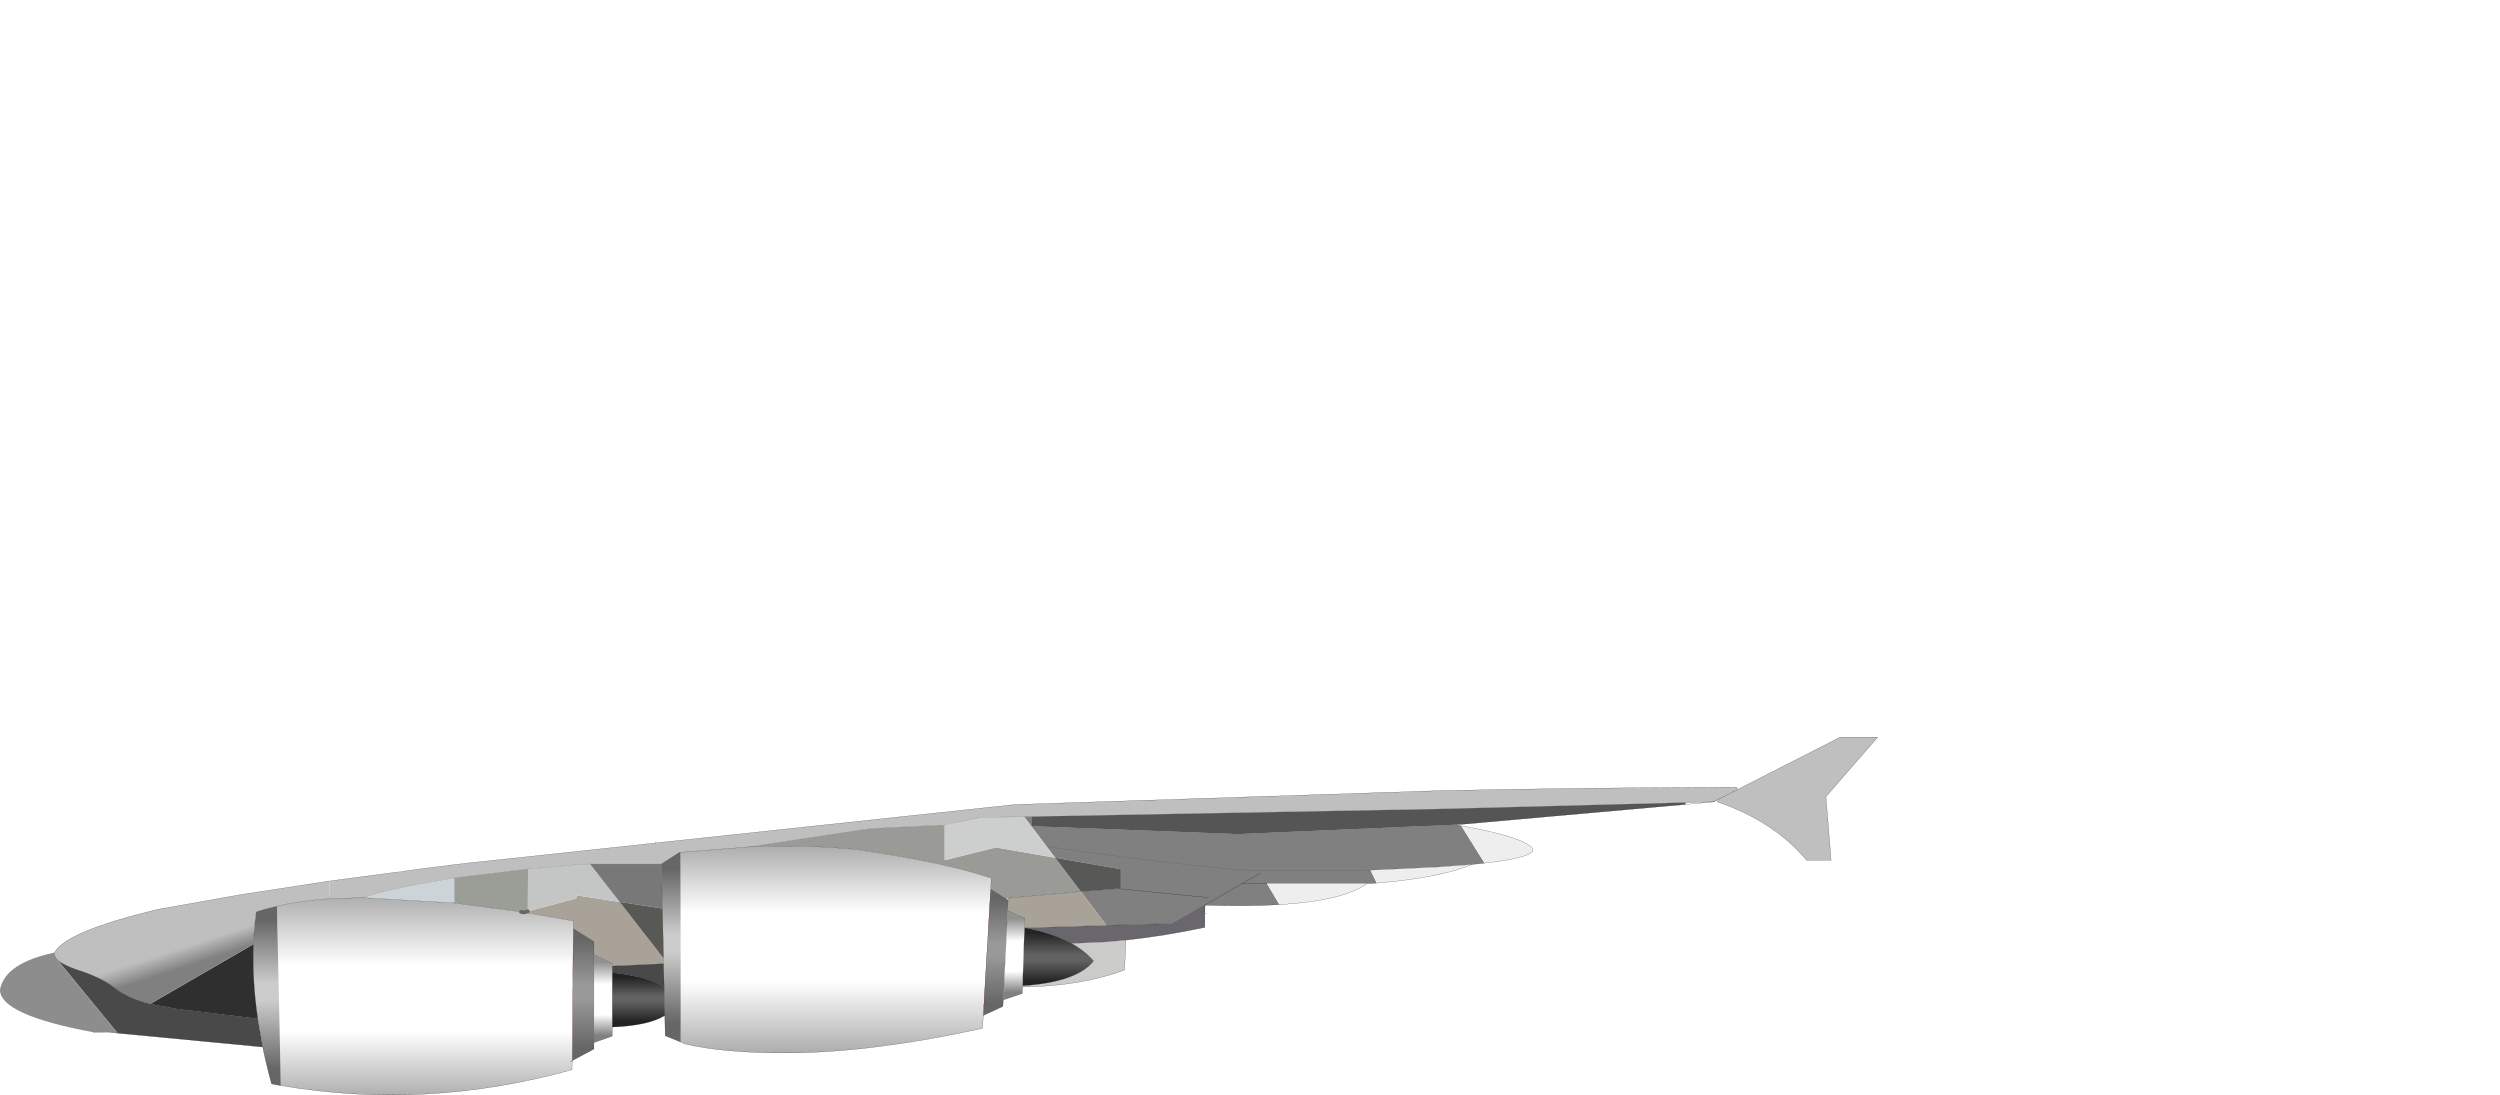 <?xml version="1.0" encoding="UTF-8" standalone="no"?>
<svg xmlns:ffdec="https://www.free-decompiler.com/flash" xmlns:xlink="http://www.w3.org/1999/xlink" ffdec:objectType="shape" height="296.55px" width="677.05px" xmlns="http://www.w3.org/2000/svg">
  <g transform="matrix(1.0, 0.0, 0.0, 1.0, 262.05, 142.5)">
    <path d="M413.65 -141.15 L262.0 12.9" fill="none" stroke="#ffffff" stroke-linecap="round" stroke-linejoin="round" stroke-opacity="0.702" stroke-width="2.75"/>
    <path d="M-107.6 125.7 L-106.95 125.1 -107.1 142.6 -127.9 142.55 -126.95 141.8 Q-125.4 140.45 -122.15 139.0 -118.95 137.55 -115.55 138.05 L-115.75 137.4 Q-116.25 135.15 -115.35 132.7 -114.5 130.8 -111.95 129.1 L-108.1 126.1 -107.6 125.7 M-106.9 122.4 L-109.4 123.75 Q-112.7 125.0 -114.65 126.05 L-116.35 127.1 Q-119.1 128.95 -120.8 131.75 L-122.3 130.5 Q-120.85 130.35 -120.85 129.25 L-123.0 129.85 Q-124.5 130.85 -125.7 131.35 -125.2 132.3 -122.9 132.1 -121.4 133.95 -120.2 134.4 L-119.35 134.6 -119.2 134.55 -118.5 134.45 -118.35 134.3 -118.3 134.1 Q-118.3 133.8 -118.75 133.95 L-119.5 133.95 Q-120.1 133.75 -119.3 133.4 -118.05 133.0 -117.65 134.55 -117.3 135.9 -120.4 137.15 L-121.0 137.35 Q-124.75 138.65 -127.0 140.35 -128.6 141.6 -128.7 142.55 L-138.8 142.55 -106.85 112.1 -106.9 122.4 M5.05 113.3 L5.4 112.95 4.4 130.2 -15.2 130.25 -14.25 129.45 Q-12.7 128.1 -9.5 126.65 -6.25 125.2 -2.9 125.7 L-3.05 125.05 Q-3.6 122.8 -2.7 120.3 -1.85 118.4 0.7 116.7 L4.55 113.7 5.05 113.3 M5.55 110.1 L3.25 111.35 Q-0.05 112.6 -2.0 113.7 L-3.7 114.75 Q-6.5 116.6 -8.15 119.4 L-9.65 118.15 Q-8.2 118.0 -8.25 116.9 -9.45 117.4 -10.35 117.5 -11.85 118.5 -13.05 119.0 -12.5 119.95 -10.25 119.75 -8.75 121.6 -7.55 122.05 L-6.65 122.2 -6.55 122.2 -5.85 122.1 -5.7 121.95 -5.6 121.75 Q-5.65 121.45 -6.1 121.55 L-6.85 121.6 Q-7.4 121.4 -6.6 121.05 -5.35 120.65 -5.0 122.15 -4.65 123.55 -7.75 124.8 L-8.3 125.0 Q-12.05 126.3 -14.3 128.05 -15.9 129.3 -16.0 130.25 L-26.1 130.25 6.2 99.25 5.55 110.1" fill="#ff0000" fill-rule="evenodd" stroke="none"/>
    <path d="M-119.1 104.3 L-119.1 104.75 -120.15 104.6 -119.1 104.3" fill="#ffffff" fill-rule="evenodd" stroke="none"/>
    <path d="M15.3 78.7 L17.25 78.65 17.25 81.25 15.3 78.7 M21.4 86.75 Q60.55 92.25 76.5 93.25 L105.25 93.25 109.1 93.15 105.25 93.25 76.5 93.25 Q60.55 92.25 21.4 86.75 L17.25 81.25 73.0 83.4 132.2 80.85 133.7 81.15 140.0 91.25 136.65 91.6 127.2 92.3 109.1 93.15 110.8 96.65 109.1 96.75 108.15 96.75 81.05 96.75 74.45 96.75 64.15 102.65 74.45 96.75 79.3 93.95 74.45 96.75 81.05 96.75 84.45 102.5 Q75.75 103.0 64.3 102.65 L64.25 102.65 64.15 102.65 55.45 107.6 37.6 108.1 30.65 98.95 40.45 98.15 41.5 98.25 41.5 92.9 23.7 89.8 21.4 86.75 M65.3 100.6 L41.5 98.25 65.3 100.6 M133.7 80.75 L132.2 80.85 132.2 80.75 133.7 80.75" fill="#808080" fill-rule="evenodd" stroke="none"/>
    <path d="M-146.45 92.6 L-139.3 91.7 -138.8 91.65 -135.1 91.2 -134.6 91.15 -119.95 89.6 -84.55 85.8 12.7 75.4 127.2 71.65 Q162.55 70.9 198.15 70.75 L199.2 70.75 208.35 70.7 208.65 71.25 201.95 74.65 208.65 71.25 236.3 57.15 246.45 57.15 232.45 73.25 233.85 90.45 227.2 90.45 Q218.4 79.9 203.0 74.65 L202.85 74.35 202.3 74.65 201.95 74.65 194.45 74.85 127.2 76.6 17.25 78.65 15.3 78.7 3.6 78.85 -6.2 80.85 -6.9 80.95 -27.25 81.95 -27.9 82.0 -28.25 82.15 -59.15 86.85 -77.75 88.35 -78.05 88.35 -82.95 91.5 -102.25 91.5 -102.95 91.5 -105.8 91.7 -106.55 91.75 -107.8 91.85 -119.05 92.85 -139.0 95.25 -139.05 95.25 -149.4 97.05 Q-155.95 98.3 -161.2 99.8 L-163.9 100.6 -172.95 100.9 -172.8 96.1 -149.4 93.0 -146.5 92.6 -146.45 92.6" fill="#bfbfbf" fill-rule="evenodd" stroke="none"/>
    <path d="M17.25 78.65 L127.2 76.6 194.45 74.85 194.45 75.35 133.7 80.75 132.2 80.75 132.2 80.85 73.0 83.4 17.25 81.25 17.25 78.65" fill="#555555" fill-rule="evenodd" stroke="none"/>
    <path d="M110.8 96.65 L109.1 93.15 127.2 92.3 136.65 91.6 Q132.65 93.25 127.2 94.4 120.2 95.9 110.8 96.65 M140.0 91.25 L133.7 81.15 Q150.1 84.05 152.95 87.2 L153.05 87.8 Q152.5 89.85 140.0 91.25 M81.05 96.75 L108.15 96.75 Q101.9 101.45 84.45 102.5 L81.05 96.75" fill="#eeeeee" fill-rule="evenodd" stroke="none"/>
    <path d="M-59.15 86.85 L-28.25 82.15 -27.9 82.15 -27.9 82.1 -27.25 81.95 -6.9 80.95 -6.2 80.95 -6.2 90.45 7.7 87.0 23.7 89.8 30.65 98.95 10.9 100.75 10.2 100.8 6.25 98.3 6.4 95.35 Q-5.65 91.2 -27.9 87.9 L-29.35 87.65 Q-43.6 86.2 -59.15 86.85" fill="#9a9b96" fill-rule="evenodd" stroke="none"/>
    <path d="M-77.75 88.35 L-59.15 86.85 Q-43.6 86.2 -29.35 87.65 L-27.9 87.9 Q-5.65 91.2 6.4 95.35 L6.25 98.3 4.25 132.5 4.0 136.0 Q-25.55 142.5 -48.25 142.65 -65.9 142.75 -76.65 140.2 L-77.7 139.7 -77.75 88.35" fill="url(#gradient0)" fill-rule="evenodd" stroke="none"/>
    <path d="M-6.2 80.85 L3.6 78.85 15.3 78.7 17.25 81.25 21.4 86.75 23.7 89.8 7.7 87.0 -6.2 90.45 -6.2 80.95 -6.2 80.85" fill="#cdcfce" fill-rule="evenodd" stroke="none"/>
    <path d="M23.7 89.8 L41.5 92.9 41.5 98.25 40.45 98.15 30.65 98.95 23.7 89.8" fill="#585856" fill-rule="evenodd" stroke="none"/>
    <path d="M64.3 102.65 L64.25 104.9 64.25 104.95 64.25 108.65 Q53.15 111.0 42.85 112.1 L42.75 112.1 37.95 112.55 28.1 113.0 Q22.8 110.15 15.55 108.8 L37.6 108.1 55.45 107.6 64.15 102.65 64.25 102.65 64.3 102.65" fill="#69666d" fill-rule="evenodd" stroke="none"/>
    <path d="M64.25 104.9 L64.7 104.95 64.25 104.95 64.25 104.9" fill="url(#gradient1)" fill-rule="evenodd" stroke="none"/>
    <path d="M42.85 112.85 L42.5 120.2 Q30.65 124.6 14.9 124.8 L14.9 124.45 Q29.55 123.5 34.1 117.75 31.75 115.0 28.1 113.0 L37.95 112.55 42.75 112.1 42.85 112.85" fill="#cbcbc9" fill-rule="evenodd" stroke="none"/>
    <path d="M28.1 113.0 Q31.75 115.0 34.1 117.75 29.55 123.5 14.9 124.45 L15.4 108.8 15.55 108.8 Q22.8 110.15 28.1 113.0" fill="url(#gradient2)" fill-rule="evenodd" stroke="none"/>
    <path d="M9.65 128.3 L9.55 130.05 4.25 132.5 6.25 98.3 10.2 100.8 10.95 101.3 10.85 104.1 9.65 128.3" fill="url(#gradient3)" fill-rule="evenodd" stroke="none"/>
    <path d="M10.9 100.75 L30.65 98.95 37.6 108.1 15.55 108.8 15.4 108.8 15.5 106.2 10.85 104.1 10.95 101.3 10.9 100.75 M-101.2 116.0 L-101.2 112.5 -106.8 109.0 -106.8 106.9 -119.1 104.75 -119.1 104.3 -106.0 100.8 -105.85 100.0 -94.25 101.75 -82.35 117.05 -82.35 118.5 -96.25 119.15 -96.25 118.45 -101.2 116.0" fill="#a9a298" fill-rule="evenodd" stroke="none"/>
    <path d="M-82.95 91.5 L-78.05 88.35 -77.75 88.35 -77.7 139.7 -81.9 138.0 -82.0 132.5 -82.2 124.75 -82.35 118.5 -82.35 117.05 -82.65 103.55 -82.95 91.5" fill="url(#gradient4)" fill-rule="evenodd" stroke="none"/>
    <path d="M-146.45 92.6 L-146.5 92.6 -146.55 91.85 -146.45 92.6" fill="url(#gradient5)" fill-rule="evenodd" stroke="none"/>
    <path d="M-139.05 95.25 L-139.0 95.25 -119.05 92.85 -119.1 104.3 -120.15 104.6 -120.95 104.45 -139.05 102.05 -139.05 95.25" fill="#9b9e97" fill-rule="evenodd" stroke="none"/>
    <path d="M-119.05 92.85 L-107.8 91.85 -106.55 91.75 -105.8 91.7 -102.95 91.5 -102.25 91.5 -94.25 101.75 -105.85 100.0 -106.0 100.8 -119.1 104.3 -119.05 92.85" fill="#c4c6c5" fill-rule="evenodd" stroke="none"/>
    <path d="M-102.25 91.5 L-82.95 91.5 -82.65 103.55 -94.25 101.75 -102.25 91.5" fill="#787878" fill-rule="evenodd" stroke="none"/>
    <path d="M-190.9 141.05 L-230.2 137.3 -246.7 117.2 Q-245.5 118.55 -241.65 119.95 -234.7 122.1 -231.1 124.95 -227.55 127.8 -221.4 129.4 L-214.3 130.7 -192.25 133.4 -190.9 141.05 M-96.25 119.15 L-82.35 118.5 -82.2 124.75 Q-86.1 122.1 -96.25 120.9 L-96.25 119.15" fill="#494949" fill-rule="evenodd" stroke="none"/>
    <path d="M-101.2 139.85 L-101.2 141.6 -107.1 144.75 -106.8 109.0 -101.2 112.5 -101.2 116.0 -101.2 139.85" fill="url(#gradient6)" fill-rule="evenodd" stroke="none"/>
    <path d="M-82.35 117.05 L-94.25 101.75 -82.65 103.55 -82.35 117.05" fill="#585954" fill-rule="evenodd" stroke="none"/>
    <path d="M-172.95 100.9 L-163.9 100.6 -139.05 102.05 -120.95 104.45 -120.15 104.6 -119.1 104.75 -106.8 106.9 -106.8 109.0 -107.1 144.75 -107.6 145.0 -107.1 145.0 -107.15 147.2 Q-146.55 158.2 -185.95 151.5 L-186.0 151.5 -187.05 102.9 Q-180.65 101.4 -172.95 100.9" fill="url(#gradient7)" fill-rule="evenodd" stroke="none"/>
    <path d="M-82.0 132.5 Q-86.35 135.25 -96.25 135.65 L-96.25 120.9 Q-86.1 122.1 -82.2 124.75 L-82.0 132.5" fill="url(#gradient8)" fill-rule="evenodd" stroke="none"/>
    <path d="M-163.9 100.6 L-161.2 99.8 Q-155.95 98.3 -149.4 97.05 L-139.05 95.25 -139.05 102.05 -163.9 100.6" fill="#ccd4d7" fill-rule="evenodd" stroke="none"/>
    <path d="M-230.2 137.3 L-232.85 137.0 -236.8 137.05 Q-262.15 132.35 -262.05 125.5 -260.7 118.3 -247.2 115.45 -247.45 116.2 -246.85 117.0 L-246.7 117.2 -230.2 137.3" fill="#8d8d8d" fill-rule="evenodd" stroke="none"/>
    <path d="M-186.0 151.5 L-188.5 151.05 Q-189.9 145.95 -190.9 141.05 L-192.25 133.4 Q-193.8 122.85 -193.4 113.2 -193.25 108.75 -192.65 104.45 -190.0 103.55 -187.05 102.9 L-186.0 151.5" fill="url(#gradient9)" fill-rule="evenodd" stroke="none"/>
    <path d="M-221.4 129.4 L-193.4 113.2 Q-193.8 122.85 -192.25 133.4 L-214.3 130.7 -221.4 129.4" fill="#2f2f2f" fill-rule="evenodd" stroke="none"/>
    <path d="M-172.8 96.1 L-172.95 100.9 Q-180.65 101.4 -187.05 102.9 -190.0 103.55 -192.65 104.45 -193.25 108.75 -193.4 113.2 L-221.4 129.4 Q-227.55 127.8 -231.1 124.95 -234.7 122.1 -241.65 119.95 -245.5 118.55 -246.7 117.2 L-246.85 117.0 Q-247.45 116.2 -247.2 115.45 L-247.2 115.35 Q-244.1 109.75 -219.4 103.8 L-196.95 99.8 -172.8 96.1" fill="url(#gradient10)" fill-rule="evenodd" stroke="none"/>
    <path d="M14.85 124.8 L14.8 126.55 9.65 128.3 10.85 104.1 15.5 106.2 15.4 108.8 14.9 124.45 14.85 124.8" fill="url(#gradient11)" fill-rule="evenodd" stroke="none"/>
    <path d="M-96.25 135.65 L-96.25 138.1 -101.2 139.85 -101.2 116.0 -96.25 118.45 -96.25 119.15 -96.25 120.9 -96.25 135.65" fill="url(#gradient12)" fill-rule="evenodd" stroke="none"/>
    <path d="M208.35 70.7 L199.2 70.75 198.15 70.75 Q162.55 70.9 127.2 71.65 L12.7 75.4 -84.55 85.8 -119.95 89.6 -134.6 91.15 -135.1 91.2 -138.8 91.65 -139.3 91.7 -146.45 92.6 -146.5 92.6 -149.4 93.0 -172.8 96.1 -196.95 99.8 -219.4 103.8 Q-244.1 109.75 -247.2 115.35 L-247.2 115.45 Q-247.45 116.2 -246.85 117.0 L-246.7 117.2 Q-245.5 118.55 -241.65 119.95 -234.7 122.1 -231.1 124.95 -227.55 127.8 -221.4 129.4 L-214.3 130.7 -192.25 133.4 -190.9 141.05 -230.2 137.3 -232.85 137.0 -236.8 137.05 M-172.95 100.9 L-163.9 100.6 -139.05 102.05 -120.95 104.45 M-82.95 91.5 L-78.05 88.35 -77.75 88.35 -59.15 86.85 Q-43.6 86.2 -29.35 87.65 L-27.9 87.9 Q-5.65 91.2 6.4 95.35 L6.25 98.3 10.2 100.8 10.9 100.75 30.65 98.95 40.45 98.15 41.5 98.25 65.3 100.6 M15.3 78.7 L17.25 78.65 M194.45 74.85 L201.95 74.65 208.65 71.25 236.3 57.15 246.45 57.15 232.45 73.25 233.85 90.45 227.2 90.45 Q218.4 79.9 203.0 74.65 M194.45 75.35 L202.3 74.65 201.95 74.65 M109.1 93.15 L127.2 92.3 136.65 91.6 140.0 91.25 Q152.5 89.85 153.05 87.8 L152.95 87.2 Q150.1 84.05 133.7 81.15 L132.2 80.85 133.7 80.75 194.45 75.35 M108.15 96.75 L109.1 96.75 110.8 96.65 Q120.2 95.9 127.2 94.4 132.65 93.25 136.65 91.6 M81.05 96.75 L108.15 96.75 Q101.9 101.45 84.45 102.5 75.75 103.0 64.3 102.65 L64.25 104.9 64.7 104.95 M64.25 104.95 L64.25 108.65 Q53.15 111.0 42.85 112.1 L42.85 112.85 42.5 120.2 Q30.65 124.6 14.9 124.8 L14.85 124.8 14.8 126.55 9.65 128.3 9.55 130.05 4.25 132.5 4.0 136.0 Q-25.55 142.5 -48.25 142.65 -65.9 142.75 -76.65 140.2 L-77.7 139.7 -81.9 138.0 -82.0 132.5 Q-86.35 135.25 -96.25 135.65 L-96.25 138.1 -101.2 139.85 -101.2 141.6 -107.1 144.75 -107.1 145.0 -107.15 147.2 Q-146.55 158.2 -185.95 151.5 L-186.0 151.5 -188.5 151.05 Q-189.9 145.95 -190.9 141.05 M64.15 102.65 L74.45 96.75 79.3 93.95 M64.25 104.95 L64.25 104.9 M64.15 102.65 L64.25 102.65 64.3 102.65 M42.85 112.1 L42.75 112.1 37.95 112.55 28.1 113.0 Q31.75 115.0 34.1 117.75 29.55 123.5 14.9 124.45 L14.85 124.8 M37.6 108.1 L55.45 107.6 64.15 102.65 M10.2 100.8 L10.95 101.3 10.85 104.1 15.5 106.2 15.4 108.8 15.55 108.8 37.6 108.1 M15.4 108.8 L15.55 108.8 Q22.8 110.15 28.1 113.0 M14.9 124.45 L15.4 108.8 M6.25 98.3 L4.25 132.5 M81.05 96.75 L74.45 96.75 M-28.25 82.15 L-27.9 82.1 -27.9 82.0 M-6.2 80.95 L-6.2 80.85 M-84.55 85.8 L-84.55 85.45 M-106.8 109.0 L-101.2 112.5 -101.2 116.0 -96.25 118.45 -96.25 119.15 -82.35 118.5 -82.35 117.05 -82.65 103.55 -82.95 91.5 M-119.1 104.3 L-119.1 104.75 -106.8 106.9 -106.8 109.0 -107.1 144.75 -107.6 145.0 -107.1 145.0 M-96.25 119.15 L-96.25 120.9 Q-86.1 122.1 -82.2 124.75 L-82.35 118.5 M-120.15 104.6 L-119.1 104.75 M-82.2 124.75 L-82.0 132.5 M-96.25 120.9 L-96.25 135.65 M-193.4 113.2 Q-193.25 108.75 -192.65 104.45 -190.0 103.55 -187.05 102.9 -180.65 101.4 -172.95 100.9 M-192.25 133.4 Q-193.8 122.85 -193.4 113.2" fill="none" stroke="#000000" stroke-linecap="round" stroke-linejoin="round" stroke-width="0.05"/>
    <path d="M-163.9 100.6 L-161.2 99.8 Q-155.95 98.3 -149.4 97.05 L-139.05 95.25 -139.0 95.25 -119.05 92.85 -107.8 91.85 -106.55 91.75 -105.8 91.7 -102.95 91.5 -102.25 91.5 -82.95 91.5 M-59.15 86.85 L-28.25 82.15 M-27.25 81.95 L-6.9 80.95 M-6.2 80.85 L3.6 78.85 15.3 78.7 M17.25 78.65 L127.2 76.6 194.45 74.85 M109.1 93.15 L105.25 93.25 76.5 93.25 Q60.55 92.25 21.4 86.75 M132.2 80.85 L73.0 83.4 17.25 81.25" fill="none" stroke="#515151" stroke-linecap="round" stroke-linejoin="round" stroke-width="0.05"/>
    <path d="M-120.15 104.6 L-119.1 104.3 M-120.95 104.45 L-120.15 104.6" fill="none" stroke="#666666" stroke-linecap="round" stroke-linejoin="round" stroke-width="1.0"/>
    <path d="M10.85 104.1 L9.65 128.3 M-101.2 116.0 L-101.2 139.85" fill="none" stroke="#333333" stroke-linecap="round" stroke-linejoin="round" stroke-width="0.05"/>
  </g>
  <defs>
    <linearGradient gradientTransform="matrix(0.0, -0.034, 0.051, 0.0, -35.7, 114.65)" gradientUnits="userSpaceOnUse" id="gradient0" spreadMethod="pad" x1="-819.2" x2="819.2">
      <stop offset="0.0" stop-color="#aeaeae"/>
      <stop offset="0.345" stop-color="#ffffff"/>
      <stop offset="0.678" stop-color="#ffffff"/>
      <stop offset="1.0" stop-color="#aeaeae"/>
    </linearGradient>
    <linearGradient gradientTransform="matrix(0.053, 0.0, 0.0, 0.022, 86.15, 122.7)" gradientUnits="userSpaceOnUse" id="gradient1" spreadMethod="pad" x1="-819.2" x2="819.2">
      <stop offset="0.612" stop-color="#adadad"/>
      <stop offset="1.0" stop-color="#6f6f6f"/>
    </linearGradient>
    <linearGradient gradientTransform="matrix(0.0, 0.01, -0.012, 0.0, 24.5, 116.6)" gradientUnits="userSpaceOnUse" id="gradient2" spreadMethod="pad" x1="-819.2" x2="819.2">
      <stop offset="0.098" stop-color="#222222"/>
      <stop offset="0.475" stop-color="#626262"/>
      <stop offset="0.569" stop-color="#626262"/>
      <stop offset="0.918" stop-color="#222222"/>
    </linearGradient>
    <linearGradient gradientTransform="matrix(0.0, -0.021, 0.004, 0.0, 7.6, 115.4)" gradientUnits="userSpaceOnUse" id="gradient3" spreadMethod="pad" x1="-819.2" x2="819.2">
      <stop offset="0.098" stop-color="#666666"/>
      <stop offset="0.475" stop-color="#999999"/>
      <stop offset="0.569" stop-color="#999999"/>
      <stop offset="0.918" stop-color="#666666"/>
    </linearGradient>
    <linearGradient gradientTransform="matrix(0.0, -0.031, 0.003, 0.0, -80.35, 114.05)" gradientUnits="userSpaceOnUse" id="gradient4" spreadMethod="pad" x1="-819.2" x2="819.2">
      <stop offset="0.098" stop-color="#666666"/>
      <stop offset="0.475" stop-color="#cccccc"/>
      <stop offset="0.569" stop-color="#cccccc"/>
      <stop offset="0.918" stop-color="#666666"/>
    </linearGradient>
    <linearGradient gradientTransform="matrix(0.451, 0.0, 0.0, 0.068, -126.8, 81.5)" gradientUnits="userSpaceOnUse" id="gradient5" spreadMethod="pad" x1="-819.2" x2="819.2">
      <stop offset="0.612" stop-color="#ffffff"/>
      <stop offset="1.0" stop-color="#999999"/>
    </linearGradient>
    <linearGradient gradientTransform="matrix(0.0, -0.022, 0.004, 0.0, -104.15, 126.9)" gradientUnits="userSpaceOnUse" id="gradient6" spreadMethod="pad" x1="-819.2" x2="819.2">
      <stop offset="0.098" stop-color="#666666"/>
      <stop offset="0.475" stop-color="#999999"/>
      <stop offset="0.569" stop-color="#999999"/>
      <stop offset="0.918" stop-color="#666666"/>
    </linearGradient>
    <linearGradient gradientTransform="matrix(0.0, 0.033, -0.049, 0.0, -146.9, 127.3)" gradientUnits="userSpaceOnUse" id="gradient7" spreadMethod="pad" x1="-819.2" x2="819.2">
      <stop offset="0.0" stop-color="#aeaeae"/>
      <stop offset="0.345" stop-color="#ffffff"/>
      <stop offset="0.678" stop-color="#ffffff"/>
      <stop offset="1.0" stop-color="#aeaeae"/>
    </linearGradient>
    <linearGradient gradientTransform="matrix(0.0, -0.009, 0.009, 0.0, -89.15, 128.3)" gradientUnits="userSpaceOnUse" id="gradient8" spreadMethod="pad" x1="-819.2" x2="819.2">
      <stop offset="0.098" stop-color="#222222"/>
      <stop offset="0.475" stop-color="#626262"/>
      <stop offset="0.569" stop-color="#626262"/>
      <stop offset="0.918" stop-color="#222222"/>
    </linearGradient>
    <linearGradient gradientTransform="matrix(0.0, -0.03, 0.005, 0.0, -189.75, 127.2)" gradientUnits="userSpaceOnUse" id="gradient9" spreadMethod="pad" x1="-819.2" x2="819.2">
      <stop offset="0.098" stop-color="#666666"/>
      <stop offset="0.475" stop-color="#cccccc"/>
      <stop offset="0.569" stop-color="#cccccc"/>
      <stop offset="0.918" stop-color="#666666"/>
    </linearGradient>
    <linearGradient gradientTransform="matrix(0.015, 0.046, -0.242, 0.079, -48.5, 74.75)" gradientUnits="userSpaceOnUse" id="gradient10" spreadMethod="pad" x1="-819.2" x2="819.2">
      <stop offset="0.329" stop-color="#bfbfbf"/>
      <stop offset="0.396" stop-color="#808080"/>
    </linearGradient>
    <linearGradient gradientTransform="matrix(0.0, 0.015, -0.004, 0.0, 12.6, 116.2)" gradientUnits="userSpaceOnUse" id="gradient11" spreadMethod="pad" x1="-819.2" x2="819.2">
      <stop offset="0.098" stop-color="#919191"/>
      <stop offset="0.345" stop-color="#ffffff"/>
      <stop offset="0.678" stop-color="#ffffff"/>
      <stop offset="0.91" stop-color="#808080"/>
    </linearGradient>
    <linearGradient gradientTransform="matrix(0.0, 0.015, -0.003, 0.0, -98.7, 127.9)" gradientUnits="userSpaceOnUse" id="gradient12" spreadMethod="pad" x1="-819.2" x2="819.2">
      <stop offset="0.098" stop-color="#919191"/>
      <stop offset="0.345" stop-color="#ffffff"/>
      <stop offset="0.678" stop-color="#ffffff"/>
      <stop offset="0.91" stop-color="#808080"/>
    </linearGradient>
  </defs>
</svg>
